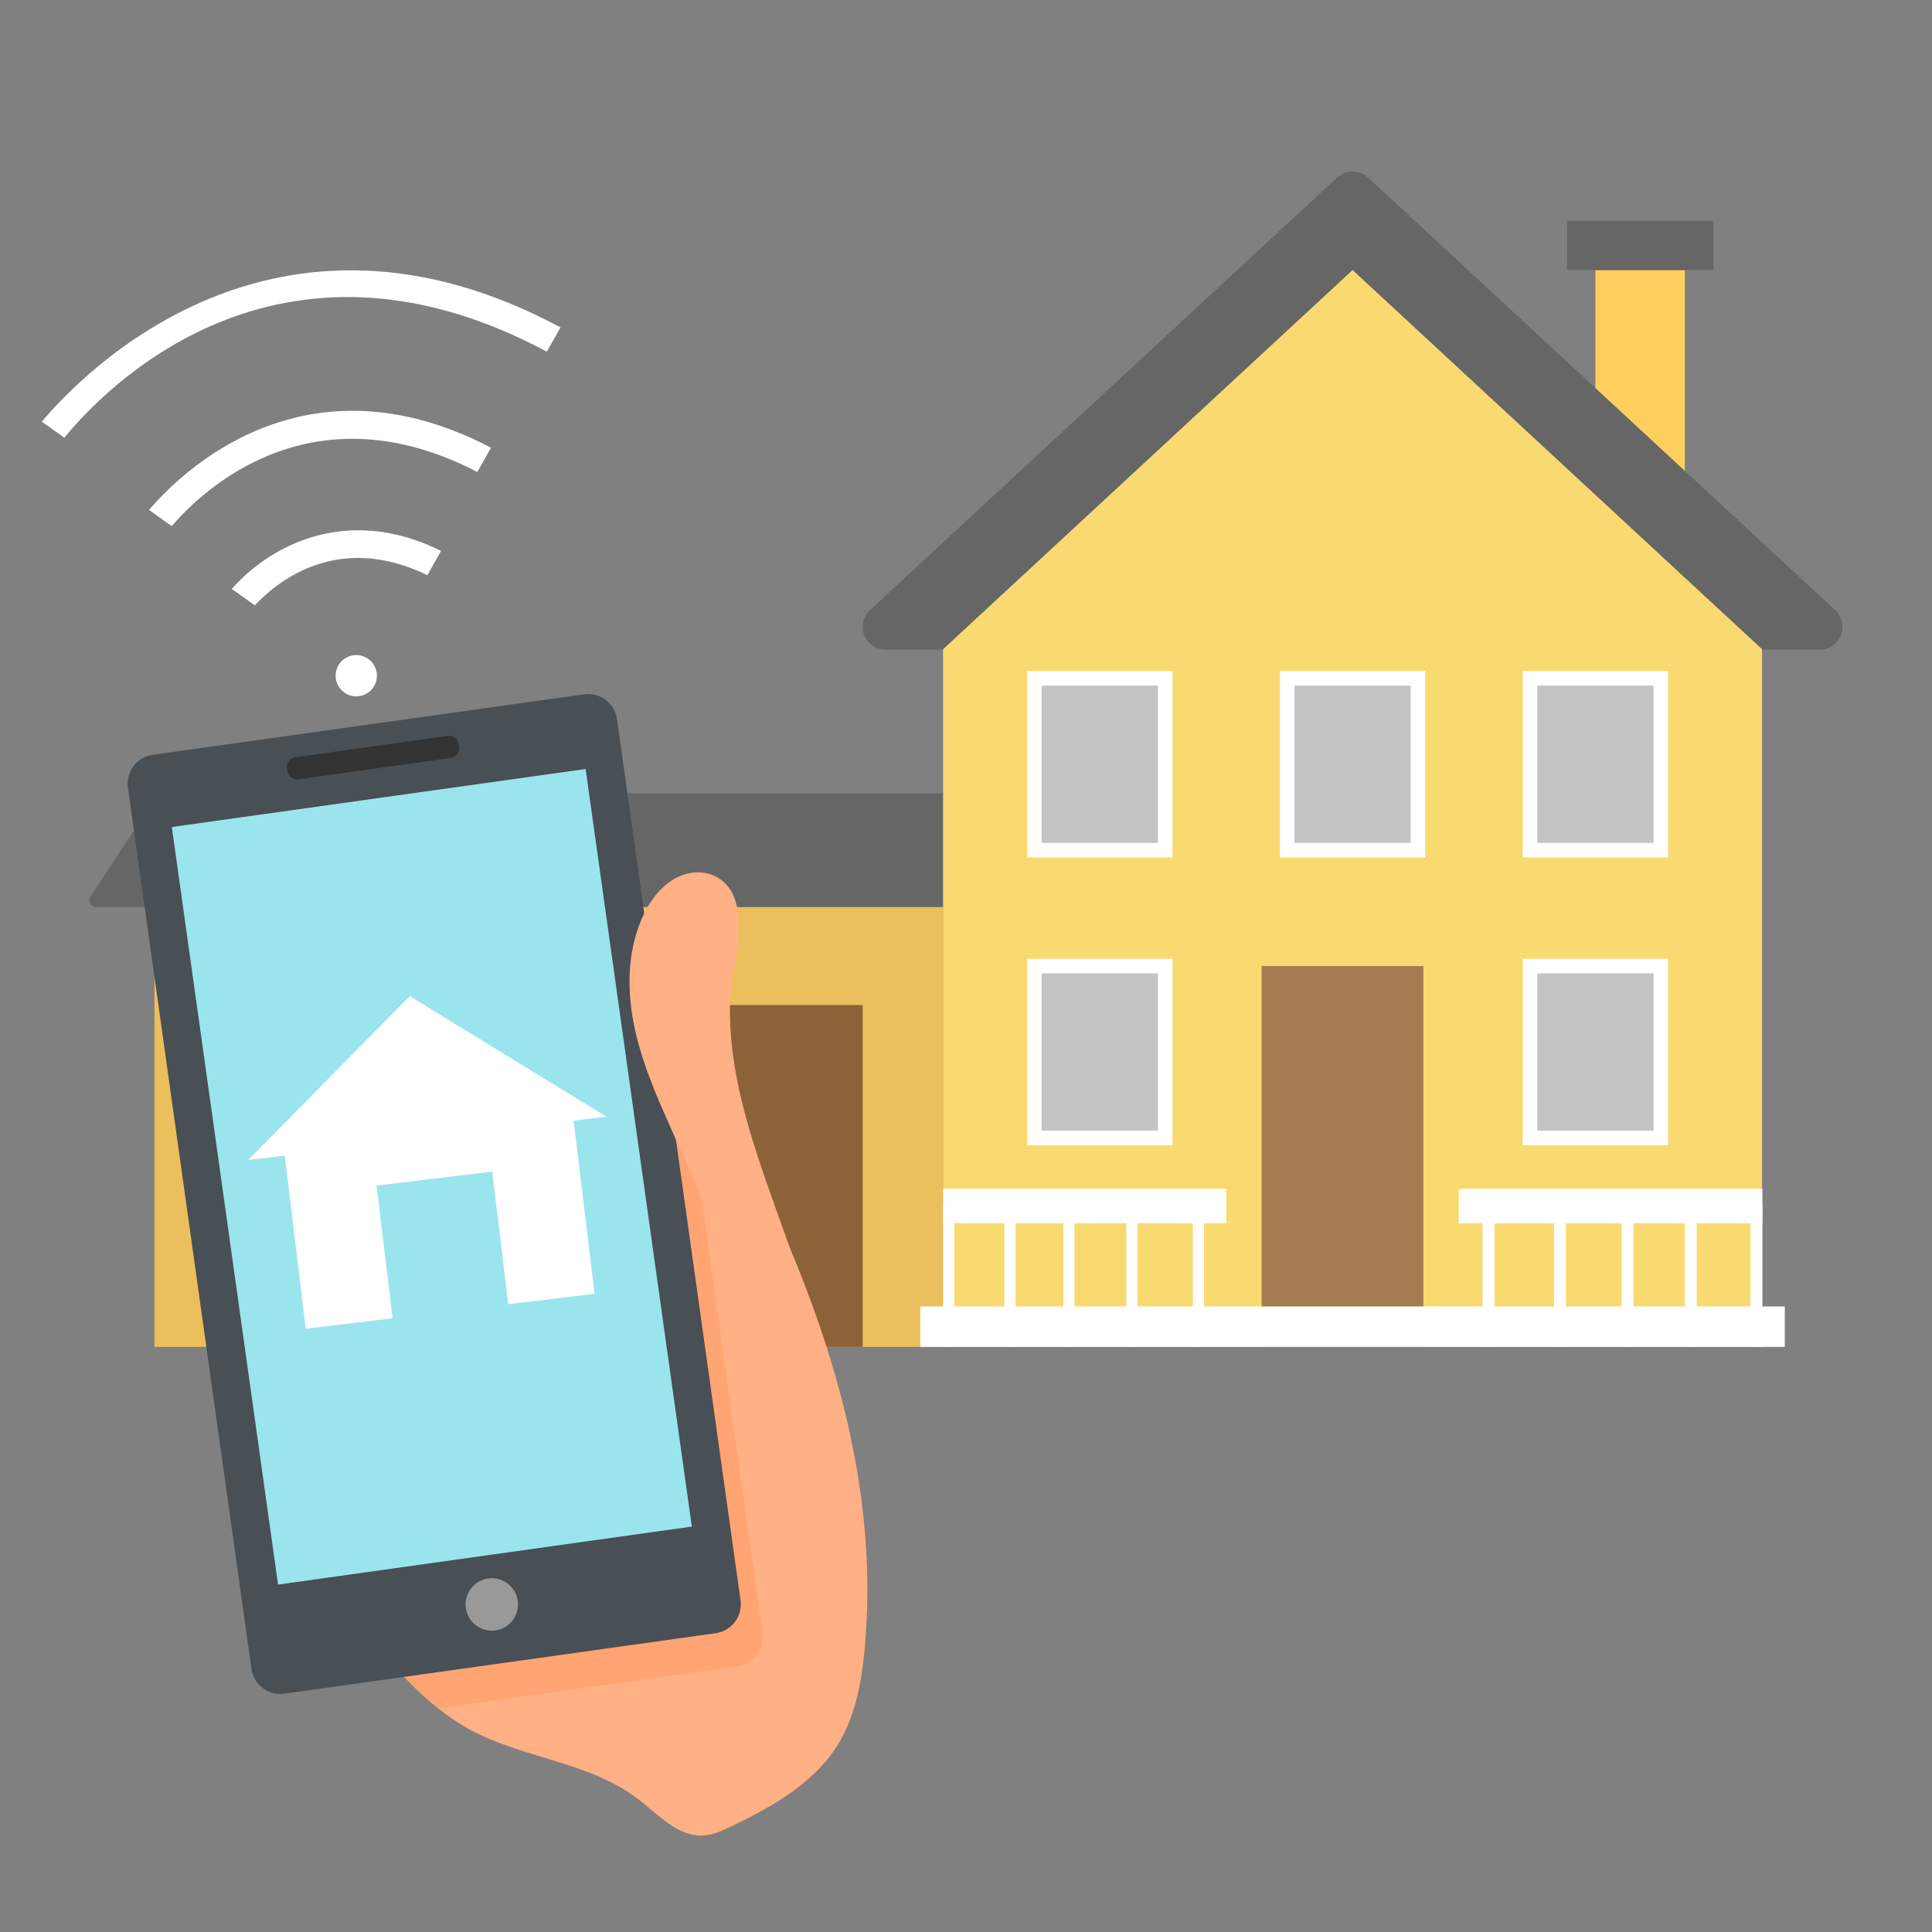 <?xml version="1.0" encoding="UTF-8" standalone="no"?>
<svg
   xmlns:dc="http://purl.org/dc/elements/1.1/"
   xmlns:cc="http://creativecommons.org/ns#"
   xmlns:rdf="http://www.w3.org/1999/02/22-rdf-syntax-ns#"
   xmlns:svg="http://www.w3.org/2000/svg"
   xmlns="http://www.w3.org/2000/svg"
   viewBox="0 0 666.667 666.667"
   height="666.667"
   width="666.667"
   xml:space="preserve"
   id="svg2"
   version="1.1"><rect x="0" y="0" width="666.667" height="666.667" fill="#808080" stroke="none"/><defs
     id="defs6"><clipPath
       id="clipPath20"
       clipPathUnits="userSpaceOnUse"><path
         id="path18"
         d="M 0,500 H 500 V 0 H 0 Z" /></clipPath><clipPath
       id="clipPath250"
       clipPathUnits="userSpaceOnUse"><path
         id="path248"
         d="M 0,0.445 H 499.555 V 500 H 0 Z" /></clipPath><clipPath
       id="clipPath304"
       clipPathUnits="userSpaceOnUse"><path
         id="path302"
         d="m 450.394,207.472 c -7.274,-5.502 2.685,-30.661 3.384,-35.655 v 0 c 1.848,-13.188 -6.735,-28.229 -20.013,-31.899 v 0 c -5.208,-1.439 -10.847,-0.931 -16.475,-0.423 v 0 c -7.82,0.708 -15.617,1.414 -22.201,-3.105 v 0 c -2.408,-1.654 -4.081,-4.165 -5.511,-6.713 v 0 c -7.595,-13.535 -7.257,-20.765 0.358,-34.371 v 0 C 395.641,85.113 403.818,74.693 413.762,68.3 v 0 c 11.122,-7.15 25.472,-7.266 36.08,-15.257 v 0 c 4.185,-3.152 8.143,-7.806 13.372,-7.48 v 0 c 1.946,0.122 3.764,0.957 5.522,1.8 v 0 c 8.252,3.951 16.674,8.656 21.517,16.417 v 0 c 3.53,5.657 4.809,12.422 5.445,19.06 v 0 c 4.089,42.744 -14.022,83.898 -34.456,120.212 v 0 c -1.322,2.349 -3.007,4.937 -5.67,5.351 v 0 c -0.576,0.09 -1.113,0.133 -1.615,0.133 v 0 c -1.487,0 -2.658,-0.381 -3.563,-1.064" /></clipPath><clipPath
       id="clipPath320"
       clipPathUnits="userSpaceOnUse"><path
         id="path318"
         d="M 0,0.445 H 499.555 V 500 H 0 Z" /></clipPath><clipPath
       id="clipPath374"
       clipPathUnits="userSpaceOnUse"><path
         id="path372"
         d="M 0,0.445 H 499.555 V 500 H 0 Z" /></clipPath><clipPath
       id="clipPath474"
       clipPathUnits="userSpaceOnUse"><path
         id="path472"
         d="M 0,500 H 500 V 0 H 0 Z" /></clipPath></defs><g
     transform="matrix(1.333,0,0,-1.333,0,666.667)"
     id="g10"><g
       transform="matrix(2.307,0,0,2.307,-817.492,-339.791)"
       id="g5407"><g
         id="g22"
         transform="translate(359.045,316.756)"><path
           d="m 0,0 2.525,-1.799 c 4.388,5.378 23.842,25.876 54.141,9.657 l 1.537,2.723 C 26.119,27.777 4.627,5.506 0,0"
           style="fill:#ffffff;fill-opacity:1;fill-rule:nonzero;stroke:none"
           id="path24" /></g><g
         id="g26"
         transform="translate(371.077,306.853)"><path
           d="M 0,0 2.546,-1.813 C 5.93,2.133 18.177,13.942 36.834,4.259 l 1.537,2.725 C 17.499,17.895 3.647,4.278 0,0"
           style="fill:#ffffff;fill-opacity:1;fill-rule:nonzero;stroke:none"
           id="path28" /></g><g
         id="g30"
         transform="translate(380.365,297.99)"><path
           d="m 0,0 2.582,-1.839 c 2.425,2.6 9.268,8.297 19.36,3.383 L 23.48,4.27 C 12.508,9.7 3.876,4.448 0,0"
           style="fill:#ffffff;fill-opacity:1;fill-rule:nonzero;stroke:none"
           id="path32" /></g><g
         id="g34"
         transform="translate(394.723,290.536)"><path
           d="m 0,0 c -0.26,0.045 -0.532,0.046 -0.807,-0.003 -0.609,-0.11 -1.137,-0.451 -1.491,-0.96 -0.352,-0.508 -0.485,-1.124 -0.376,-1.733 0.111,-0.608 0.452,-1.137 0.96,-1.49 0.509,-0.353 1.124,-0.485 1.733,-0.376 0.608,0.11 1.137,0.451 1.491,0.96 0.352,0.508 0.485,1.123 0.376,1.732 C 1.707,-0.888 0.931,-0.162 0,0"
           style="fill:#ffffff;fill-opacity:1;fill-rule:nonzero;stroke:none"
           id="path36" /></g></g><g
       transform="matrix(1.883,0,0,1.883,-4.386,-158.301)"
       id="g5397"><g
         id="g5362"><path
           id="path38"
           style="fill:#ffcf5e;fill-opacity:1;fill-rule:nonzero;stroke:none"
           d="m 233.949,280.573 h -12.292 v 31.97 h 12.292 z" /><g
           transform="translate(30.561,238.525)"
           id="g40"><path
             id="path42"
             style="fill:#ebbf5b;fill-opacity:1;fill-rule:nonzero;stroke:none"
             d="M 0,0 H 101.418 V -74.017 H -7 V -7 c 0,3.866 3.134,7 7,7" /></g><g
           transform="translate(137.311,240.61)"
           id="g44"><path
             id="path46"
             style="fill:#666666;fill-opacity:1;fill-rule:nonzero;stroke:none"
             d="m 0,0 h -106.616 c -4.131,0 -7.983,-2.081 -10.247,-5.537 l -5.68,-8.67 c -0.403,-0.614 0.038,-1.43 0.772,-1.43 H 0 c 0.51,0 0.923,0.413 0.923,0.923 V -0.923 C 0.923,-0.413 0.51,0 0,0" /></g><g
           transform="translate(254.622,265.795)"
           id="g48"><path
             id="path50"
             style="fill:#666666;fill-opacity:1;fill-rule:nonzero;stroke:none"
             d="m 0,0 -64.223,59.467 c -1.199,1.109 -3.05,1.109 -4.25,0 L -132.695,0 c -0.945,-0.875 -1.257,-2.237 -0.787,-3.436 0.469,-1.198 1.624,-1.986 2.911,-1.986 H -2.125 c 1.287,0 2.442,0.788 2.911,1.986 C 1.256,-2.237 0.944,-0.875 0,0" /></g><g
           transform="translate(244.568,260.418)"
           id="g52"><path
             id="path54"
             style="fill:#f9da70;fill-opacity:1;fill-rule:nonzero;stroke:none"
             d="M 0,0 -56.294,52.125 -112.589,0 V -95.909 H 0 Z" /></g><path
           id="path58"
           style="fill:#ffffff;fill-opacity:1;fill-rule:nonzero;stroke:none"
           d="m 141.924,164.509 h -1.526 v 19.363 h 1.526 z" /><path
           id="path60"
           style="fill:#ffffff;fill-opacity:1;fill-rule:nonzero;stroke:none"
           d="m 150.04,164.509 h -1.526 v 19.363 h 1.526 z" /><path
           id="path62"
           style="fill:#ffffff;fill-opacity:1;fill-rule:nonzero;stroke:none"
           d="m 158.689,164.509 h -1.526 v 19.363 h 1.526 z" /><path
           id="path64"
           style="fill:#ffffff;fill-opacity:1;fill-rule:nonzero;stroke:none"
           d="m 167.847,164.509 h -1.526 v 19.363 h 1.526 z" /><path
           id="path66"
           style="fill:#ffffff;fill-opacity:1;fill-rule:nonzero;stroke:none"
           d="m 133.506,164.509 h -1.526 v 19.363 h 1.526 z" /><path
           id="path70"
           style="fill:#ffffff;fill-opacity:1;fill-rule:nonzero;stroke:none"
           d="m 233.949,164.509 h 1.637 v 19.363 h -1.637 z" /><path
           id="path72"
           style="fill:#ffffff;fill-opacity:1;fill-rule:nonzero;stroke:none"
           d="m 225.243,164.509 h 1.637 v 19.363 h -1.637 z" /><path
           id="path74"
           style="fill:#ffffff;fill-opacity:1;fill-rule:nonzero;stroke:none"
           d="m 215.966,164.509 h 1.637 v 19.363 h -1.637 z" /><path
           id="path76"
           style="fill:#ffffff;fill-opacity:1;fill-rule:nonzero;stroke:none"
           d="m 206.143,164.509 h 1.637 v 19.363 h -1.637 z" /><path
           id="path78"
           style="fill:#ffffff;fill-opacity:1;fill-rule:nonzero;stroke:none"
           d="m 242.979,164.509 h 1.637 v 19.363 h -1.637 z" /><path
           id="path80"
           style="fill:#a67c52;fill-opacity:1;fill-rule:nonzero;stroke:none"
           d="m 198.004,164.509 h -22.24 v 52.354 h 22.24 z" /><path
           id="path82"
           style="fill:#8c6239;fill-opacity:1;fill-rule:nonzero;stroke:none"
           d="M 120.924,164.509 H 98.684 V 211.5 h 22.24 z" /><path
           id="path84"
           style="fill:#c4c4c4;fill-opacity:1;fill-rule:nonzero;stroke:#ffffff;stroke-width:2;stroke-linecap:butt;stroke-linejoin:miter;stroke-miterlimit:10;stroke-dasharray:none;stroke-opacity:1"
           d="m 230.649,193.233 h -17.983 v 23.63 h 17.983 z" /><path
           id="path86"
           style="fill:#c4c4c4;fill-opacity:1;fill-rule:nonzero;stroke:#ffffff;stroke-width:2;stroke-linecap:butt;stroke-linejoin:miter;stroke-miterlimit:10;stroke-dasharray:none;stroke-opacity:1"
           d="m 162.516,193.233 h -17.983 v 23.63 h 17.983 z" /><path
           id="path88"
           style="fill:#9ae4ee;fill-opacity:1;fill-rule:nonzero;stroke:#ffffff;stroke-width:2;stroke-linecap:butt;stroke-linejoin:miter;stroke-miterlimit:10;stroke-dasharray:none;stroke-opacity:1"
           d="M 86.762,186.706 H 68.779 v 23.629 h 17.983 z" /><path
           id="path90"
           style="fill:#9ae4ee;fill-opacity:1;fill-rule:nonzero;stroke:#ffffff;stroke-width:2;stroke-linecap:butt;stroke-linejoin:miter;stroke-miterlimit:10;stroke-dasharray:none;stroke-opacity:1"
           d="M 54.097,186.706 H 36.114 v 23.629 h 17.983 z" /><path
           id="path92"
           style="fill:#c4c4c4;fill-opacity:1;fill-rule:nonzero;stroke:#ffffff;stroke-width:2;stroke-linecap:butt;stroke-linejoin:miter;stroke-miterlimit:10;stroke-dasharray:none;stroke-opacity:1"
           d="m 230.649,232.792 h -17.983 v 23.63 h 17.983 z" /><path
           id="path94"
           style="fill:#666666;fill-opacity:1;fill-rule:nonzero;stroke:none"
           d="m 237.879,312.542 h -20.106 v 6.776 h 20.106 z" /><path
           id="path96"
           style="fill:#c4c4c4;fill-opacity:1;fill-rule:nonzero;stroke:#ffffff;stroke-width:2;stroke-linecap:butt;stroke-linejoin:miter;stroke-miterlimit:10;stroke-dasharray:none;stroke-opacity:1"
           d="m 197.266,232.792 h -17.983 v 23.63 h 17.983 z" /><path
           id="path98"
           style="fill:#c4c4c4;fill-opacity:1;fill-rule:nonzero;stroke:#ffffff;stroke-width:2;stroke-linecap:butt;stroke-linejoin:miter;stroke-miterlimit:10;stroke-dasharray:none;stroke-opacity:1"
           d="m 162.516,232.792 h -17.983 v 23.63 h 17.983 z" /><path
           id="path100"
           style="fill:#ffffff;fill-opacity:1;fill-rule:nonzero;stroke:none"
           d="m 128.852,170.069 h 118.844 v -5.561 H 128.852 Z" /></g><path
         d="M 170.899,181.501 H 131.98 v 4.742 h 38.919 z"
         style="fill:#ffffff;fill-opacity:1;fill-rule:nonzero;stroke:none"
         id="path56" /><path
         d="m 202.869,181.501 h 41.747 v 4.742 h -41.747 z"
         style="fill:#ffffff;fill-opacity:1;fill-rule:nonzero;stroke:none"
         id="path68" /></g><g
       transform="translate(86.215,260.908)"
       id="g106"><path
         id="path108"
         style="fill:#ffffff;fill-opacity:1;fill-rule:nonzero;stroke:none"
         d="m 0,0 c 0,-4.303 -3.488,-7.791 -7.791,-7.791 -4.302,0 -7.79,3.488 -7.79,7.791 0,4.303 3.488,7.791 7.79,7.791 C -3.488,7.791 0,4.303 0,0" /></g><g
       transform="matrix(1.283,0,0,1.283,-412.199,-33.475)"
       id="g5440"><g
         id="g298"><g
           id="g300"
           clip-path="url(#clipPath304)"><g
             id="g306"
             transform="translate(452.68,204.54)"><path
               d="m 0,0 c 1.238,7.135 3.641,14.196 7.228,21.312 3.501,6.947 8.2,13.631 14.985,17.435 1.244,0.697 2.61,1.304 4.035,1.243 2.586,-0.111 4.638,-2.466 5.241,-4.983 1.125,-4.687 -1.266,-8.759 -2.285,-13.103 -1.084,-4.62 -1.071,-8.03 -0.099,-12.913 2.23,-11.192 7.028,-21.668 10.999,-32.303 6.357,-17.016 10.764,-34.759 13.11,-52.771 1.907,-14.646 2.431,-29.706 -1.185,-44.025 -3.615,-14.321 -11.753,-27.923 -24.236,-35.817 -4.28,-2.706 -8.758,-2.827 -13.001,-5.304 -6.056,-3.538 -11.487,-8.421 -17.508,-12.121 -2.773,-1.704 -6.456,-3.316 -9.062,-1.367 -1.453,1.087 -2.034,2.955 -2.584,4.684 -4.26,13.378 -9.633,23.072 -21.092,30.876 -11.262,7.669 -20.641,18.041 -27.29,29.924 -7.614,13.605 -7.952,20.836 -0.358,34.371 1.43,2.548 3.103,5.058 5.511,6.712 11.321,7.773 26.233,0.088 38.676,3.528 14.242,3.936 23.349,21.82 20.023,35.841 C -1.242,-18.869 -1.626,-9.371 0,0"
               style="fill:#ffb085;fill-opacity:1;fill-rule:nonzero;stroke:none"
               id="path308" /></g><g
             id="g310"
             transform="translate(470.11,79.708)"><path
               d="m 0,0 -87.038,-12.203 c -3.214,-0.45 -6.184,1.789 -6.634,5.002 L -118.6,170.594 c -0.451,3.214 1.789,6.184 5.002,6.634 l 87.038,12.203 c 3.214,0.451 6.184,-1.789 6.634,-5.002 L 5.002,6.634 C 5.453,3.421 3.213,0.451 0,0"
               style="fill:#ffa472;fill-opacity:1;fill-rule:nonzero;stroke:none"
               id="path312" /></g></g></g><g
         id="g314"><g
           id="g316"
           clip-path="url(#clipPath320)"><g
             id="g322"
             transform="translate(465.69,86.382)"><path
               d="m 0,0 -87.038,-12.203 c -3.214,-0.451 -6.184,1.789 -6.634,5.002 L -118.6,170.594 c -0.451,3.213 1.789,6.183 5.002,6.634 l 87.038,12.203 c 3.213,0.451 6.184,-1.789 6.634,-5.002 L 5.002,6.634 C 5.453,3.421 3.213,0.45 0,0"
               style="fill:#484f55;fill-opacity:1;fill-rule:nonzero;stroke:none"
               id="path324" /></g><g
             id="g326"
             transform="translate(425.743,92.912)"><path
               d="m 0,0 c 0.406,-2.894 -1.611,-5.569 -4.505,-5.975 -2.894,-0.406 -5.569,1.612 -5.975,4.505 -0.406,2.895 1.611,5.57 4.505,5.976 C -3.081,4.911 -0.405,2.895 0,0"
               style="fill:#999999;fill-opacity:1;fill-rule:nonzero;stroke:none"
               id="path328" /></g><g
             id="g330"
             transform="translate(460.437,110.942)"><path
               d="m 0,0 -2.153,15.356 -18.85,134.447 -66.114,-9.27 -14.929,-2.093 -2.445,-0.343 21.431,-152.854 83.488,11.706 z"
               style="fill:#9ae4ee;fill-opacity:1;fill-rule:nonzero;stroke:none"
               id="path332" /></g><g
             id="g334"
             transform="translate(412.204,262.973)"><path
               d="m 0,0 -30.691,-4.303 c -1.099,-0.154 -2.115,0.612 -2.268,1.71 l -0.065,0.467 c -0.155,1.099 0.611,2.114 1.71,2.268 l 30.69,4.303 C 0.475,4.599 1.49,3.833 1.645,2.735 L 1.71,2.268 C 1.864,1.169 1.099,0.154 0,0"
               style="fill:#333333;fill-opacity:1;fill-rule:nonzero;stroke:none"
               id="path336" /></g><g
             id="g338"
             transform="translate(452.857,197.121)"><path
               d="m 0,0 c -1.425,3.639 -2.658,7.34 -3.489,11.155 -1.598,7.332 -1.62,15.212 1.328,22.113 1.335,3.127 3.334,6.072 6.192,7.914 4.883,3.144 11.156,1.584 12.843,-4.414 1.82,-6.474 -1.054,-14.127 -1.171,-20.708 -0.379,-21.125 10.189,-40.682 15.875,-61.031 0.799,-2.86 0.847,-6.951 -2.031,-7.682 -2.091,-0.531 -3.971,1.331 -5.254,3.065 -5.797,7.837 -9.822,16.814 -13.802,25.711 -2.079,4.647 -4.157,9.294 -6.235,13.94 C 2.786,-6.651 1.312,-3.353 0,0"
               style="fill:#ffb085;fill-opacity:1;fill-rule:nonzero;stroke:none"
               id="path340" /></g><g
             id="g342"
             transform="matrix(1.25,0,0,1.25,397.26,176.688)"><path
               d="m 0,0 18.662,2.258 2.59,-21.407 13.933,1.685 -3.381,27.952 5.285,0.64 -31.735,19.458 -26.069,-26.45 5.899,0.714 3.381,-27.954 14.025,1.698 z"
               style="fill:#ffffff;fill-opacity:1;fill-rule:nonzero;stroke:none"
               id="path344" /></g><g
             id="g346"
             transform="translate(435.494,157.244)"><path
               d="M 0,0 1.605,0.194 1.383,2.034 -0.223,1.84 Z"
               style="fill:#ffffff;fill-opacity:1;fill-rule:nonzero;stroke:none"
               id="path348" /></g><g
             id="g350"
             transform="translate(386.884,153.231)"><path
               d="m 0,0 0.223,-1.84 1.768,0.214 -0.222,1.84 z"
               style="fill:#ffffff;fill-opacity:1;fill-rule:nonzero;stroke:none"
               id="path352" /></g></g></g></g></g></svg>